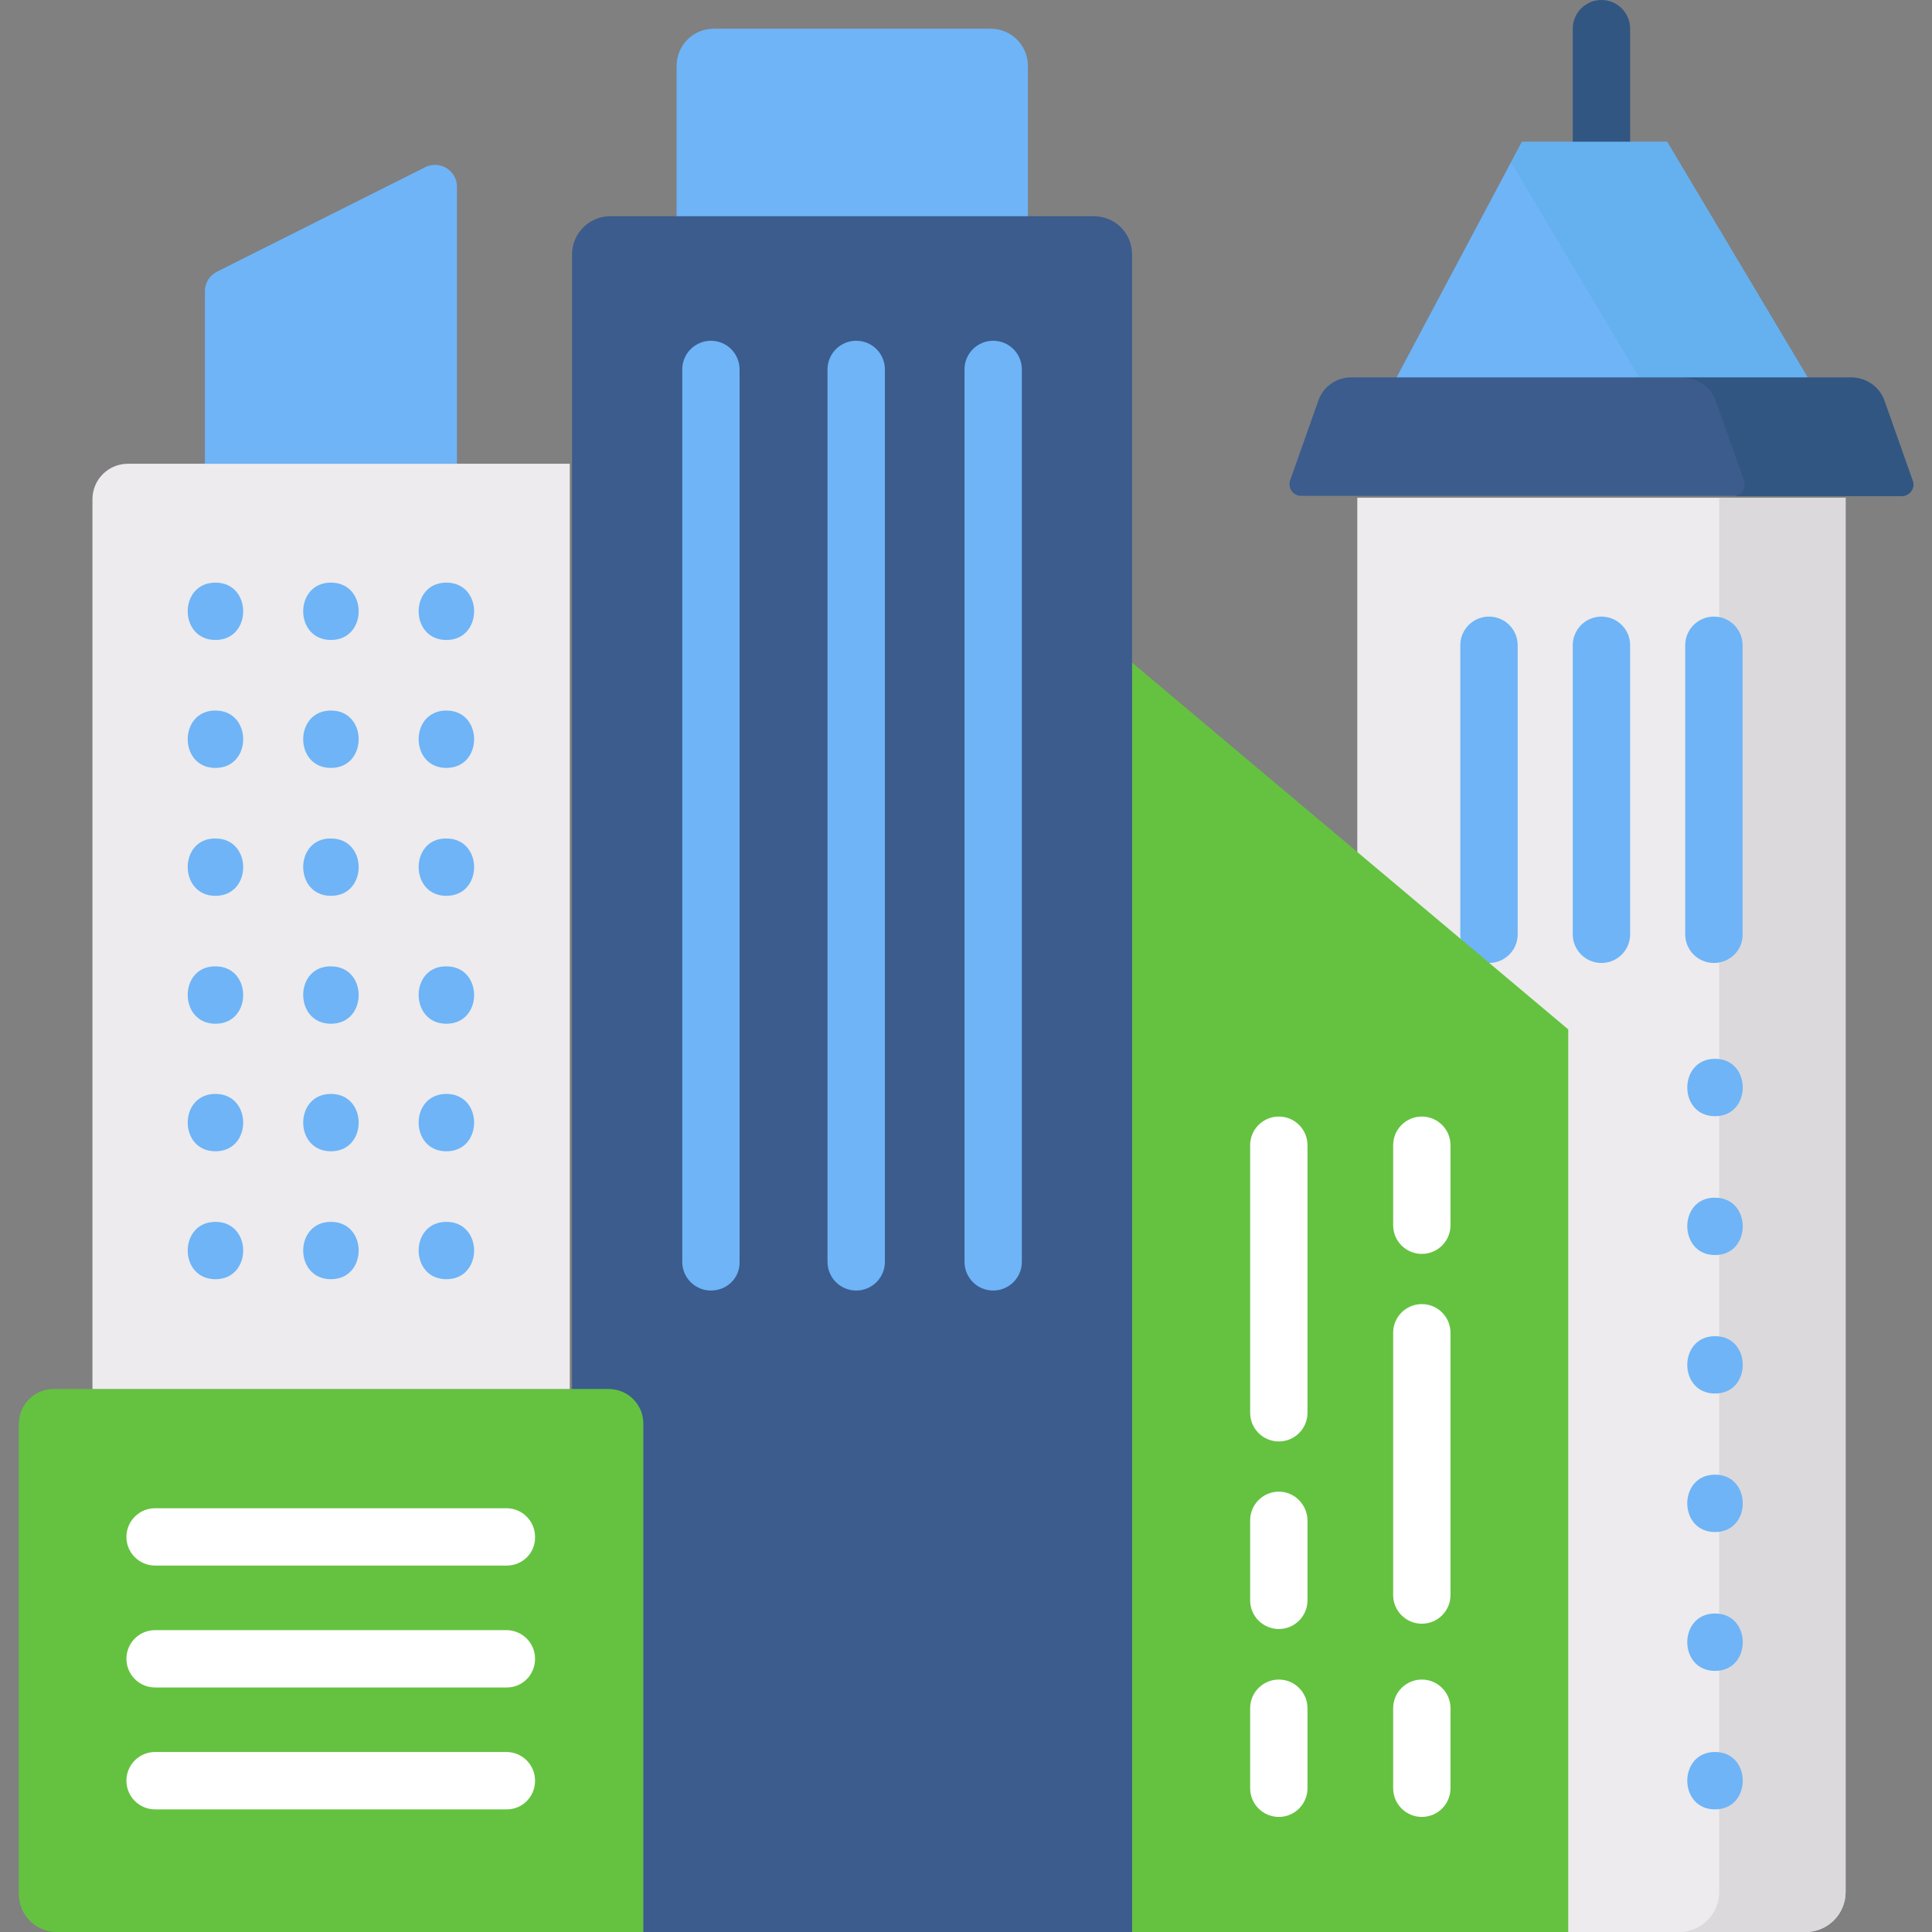 <svg width="53" height="53" viewBox="0 0 53 53" fill="none" xmlns="http://www.w3.org/2000/svg">
<rect x="0" y="0" width="53" height="53" fill="#808080" stroke="none"/>
<g clip-path="url(#clip0)">
<path d="M43.932 6.615C43.498 6.615 43.145 6.263 43.145 5.828V0.787C43.145 0.352 43.498 0 43.932 0C44.367 0 44.719 0.352 44.719 0.787V5.828C44.719 6.263 44.367 6.615 43.932 6.615Z" fill="#315682"/>
<path d="M37.234 13.654H50.629V51.903C50.629 52.503 50.143 53 49.532 53H37.234V13.654Z" fill="#EDEBED"/>
<path d="M47.162 13.654V51.903C47.162 52.503 46.675 53 46.065 53H49.532C50.133 53 50.63 52.514 50.63 51.903V13.654H47.162Z" fill="#DBD9DC"/>
<path d="M40.847 26.417C40.413 26.417 40.06 26.065 40.06 25.631V17.701C40.06 17.267 40.413 16.915 40.847 16.915C41.282 16.915 41.634 17.267 41.634 17.701V25.631C41.634 26.065 41.282 26.417 40.847 26.417Z" fill="#6EB4F7"/>
<path d="M43.932 26.417C43.498 26.417 43.145 26.065 43.145 25.631V17.701C43.145 17.267 43.498 16.915 43.932 16.915C44.367 16.915 44.719 17.267 44.719 17.701V25.631C44.719 26.065 44.367 26.417 43.932 26.417Z" fill="#6EB4F7"/>
<path d="M47.017 26.417C46.582 26.417 46.23 26.065 46.23 25.631V17.701C46.23 17.267 46.582 16.915 47.017 16.915C47.452 16.915 47.804 17.267 47.804 17.701V25.631C47.814 26.065 47.452 26.417 47.017 26.417Z" fill="#6EB4F7"/>
<path d="M31.055 18.177L43.021 28.239V53H31.055V18.177Z" fill="#64C240"/>
<path d="M28.198 6.356H18.561V1.811C18.561 1.242 19.016 0.787 19.585 0.787H27.173C27.742 0.787 28.198 1.242 28.198 1.811V6.356Z" fill="#6EB4F7"/>
<path d="M16.739 5.932H30.01C30.589 5.932 31.055 6.397 31.055 6.977V53H15.693V6.977C15.693 6.408 16.159 5.932 16.739 5.932Z" fill="#3B5C8D"/>
<path d="M27.246 35.403C26.811 35.403 26.459 35.051 26.459 34.616V10.134C26.459 9.7 26.811 9.348 27.246 9.348C27.68 9.348 28.032 9.7 28.032 10.134V34.616C28.032 35.051 27.68 35.403 27.246 35.403Z" fill="#6EB4F7"/>
<path d="M19.503 35.403C19.068 35.403 18.716 35.051 18.716 34.616V10.134C18.716 9.7 19.068 9.348 19.503 9.348C19.937 9.348 20.289 9.7 20.289 10.134V34.616C20.3 35.051 19.948 35.403 19.503 35.403Z" fill="#6EB4F7"/>
<path d="M23.488 35.403C23.053 35.403 22.701 35.051 22.701 34.616V10.134C22.701 9.7 23.053 9.348 23.488 9.348C23.923 9.348 24.275 9.7 24.275 10.134V34.616C24.275 35.051 23.923 35.403 23.488 35.403Z" fill="#6EB4F7"/>
<path d="M1.47 38.104H16.697C17.225 38.104 17.649 38.528 17.649 39.056V53H1.553C0.983 53 0.518 52.534 0.518 51.965V39.056C0.518 38.539 0.942 38.104 1.47 38.104Z" fill="#64C240"/>
<path d="M15.631 38.104H2.536V13.695C2.536 13.157 2.971 12.722 3.509 12.722H15.631V38.104Z" fill="#EDEBED"/>
<path d="M12.546 12.722H5.621V7.991C5.621 7.764 5.745 7.557 5.952 7.453L11.666 4.586C12.07 4.389 12.536 4.679 12.536 5.124V12.722H12.546Z" fill="#6EB4F7"/>
<path d="M13.902 42.948H4.254C3.82 42.948 3.468 42.596 3.468 42.162C3.468 41.727 3.82 41.375 4.254 41.375H13.892C14.327 41.375 14.678 41.727 14.678 42.162C14.689 42.596 14.337 42.948 13.902 42.948Z" fill="white"/>
<path d="M13.902 46.292H4.254C3.82 46.292 3.468 45.94 3.468 45.505C3.468 45.071 3.82 44.719 4.254 44.719H13.892C14.327 44.719 14.678 45.071 14.678 45.505C14.678 45.94 14.337 46.292 13.902 46.292Z" fill="white"/>
<path d="M13.902 49.636H4.254C3.82 49.636 3.468 49.284 3.468 48.849C3.468 48.414 3.82 48.062 4.254 48.062H13.892C14.327 48.062 14.678 48.414 14.678 48.849C14.678 49.284 14.337 49.636 13.902 49.636Z" fill="white"/>
<path d="M5.91 17.556C6.925 17.556 6.925 15.983 5.91 15.983C4.896 15.983 4.896 17.556 5.91 17.556Z" fill="#6EB4F7"/>
<path d="M9.078 17.556C10.093 17.556 10.093 15.983 9.078 15.983C8.064 15.983 8.064 17.556 9.078 17.556Z" fill="#6EB4F7"/>
<path d="M12.245 17.556C13.26 17.556 13.26 15.983 12.245 15.983C11.231 15.983 11.231 17.556 12.245 17.556Z" fill="#6EB4F7"/>
<path d="M5.91 21.066C6.925 21.066 6.925 19.492 5.91 19.492C4.896 19.492 4.896 21.066 5.91 21.066Z" fill="#6EB4F7"/>
<path d="M9.078 21.066C10.093 21.066 10.093 19.492 9.078 19.492C8.064 19.492 8.064 21.066 9.078 21.066Z" fill="#6EB4F7"/>
<path d="M12.245 21.066C13.26 21.066 13.26 19.492 12.245 19.492C11.231 19.492 11.231 21.066 12.245 21.066Z" fill="#6EB4F7"/>
<path d="M5.91 24.575C6.925 24.575 6.925 23.002 5.91 23.002C4.896 22.991 4.896 24.575 5.91 24.575Z" fill="#6EB4F7"/>
<path d="M9.078 24.575C10.093 24.575 10.093 23.002 9.078 23.002C8.064 22.991 8.064 24.575 9.078 24.575Z" fill="#6EB4F7"/>
<path d="M12.245 24.575C13.26 24.575 13.26 23.002 12.245 23.002C11.231 22.991 11.231 24.575 12.245 24.575Z" fill="#6EB4F7"/>
<path d="M5.91 28.084C6.925 28.084 6.925 26.51 5.91 26.51C4.896 26.5 4.896 28.084 5.91 28.084Z" fill="#6EB4F7"/>
<path d="M9.078 28.084C10.093 28.084 10.093 26.51 9.078 26.51C8.064 26.5 8.064 28.084 9.078 28.084Z" fill="#6EB4F7"/>
<path d="M12.245 28.084C13.26 28.084 13.26 26.51 12.245 26.51C11.231 26.5 11.231 28.084 12.245 28.084Z" fill="#6EB4F7"/>
<path d="M5.91 31.583C6.925 31.583 6.925 30.009 5.91 30.009C4.896 30.009 4.896 31.583 5.91 31.583Z" fill="#6EB4F7"/>
<path d="M9.078 31.583C10.093 31.583 10.093 30.009 9.078 30.009C8.064 30.009 8.064 31.583 9.078 31.583Z" fill="#6EB4F7"/>
<path d="M12.245 31.583C13.26 31.583 13.26 30.009 12.245 30.009C11.231 30.009 11.231 31.583 12.245 31.583Z" fill="#6EB4F7"/>
<path d="M5.91 35.092C6.925 35.092 6.925 33.519 5.91 33.519C4.896 33.519 4.896 35.092 5.91 35.092Z" fill="#6EB4F7"/>
<path d="M9.078 35.092C10.093 35.092 10.093 33.519 9.078 33.519C8.064 33.519 8.064 35.092 9.078 35.092Z" fill="#6EB4F7"/>
<path d="M12.245 35.092C13.26 35.092 13.26 33.519 12.245 33.519C11.231 33.519 11.231 35.092 12.245 35.092Z" fill="#6EB4F7"/>
<path d="M35.082 30.63C34.647 30.63 34.295 30.982 34.295 31.417V38.756C34.295 39.191 34.647 39.543 35.082 39.543C35.516 39.543 35.868 39.191 35.868 38.756V31.417C35.868 30.982 35.516 30.63 35.082 30.63Z" fill="white"/>
<path d="M39.005 30.63C38.57 30.63 38.218 30.982 38.218 31.417V33.612C38.218 34.046 38.57 34.398 39.005 34.398C39.439 34.398 39.791 34.046 39.791 33.612V31.417C39.791 30.982 39.439 30.63 39.005 30.63Z" fill="white"/>
<path d="M39.005 35.775C38.57 35.775 38.218 36.127 38.218 36.562V43.756C38.218 44.191 38.57 44.543 39.005 44.543C39.439 44.543 39.791 44.191 39.791 43.756V36.562C39.791 36.127 39.439 35.775 39.005 35.775Z" fill="white"/>
<path d="M35.082 40.92C34.647 40.92 34.295 41.272 34.295 41.707V43.901C34.295 44.336 34.647 44.688 35.082 44.688C35.516 44.688 35.868 44.336 35.868 43.901V41.717C35.868 41.282 35.516 40.92 35.082 40.92Z" fill="white"/>
<path d="M35.082 46.075C34.647 46.075 34.295 46.427 34.295 46.861V49.056C34.295 49.491 34.647 49.843 35.082 49.843C35.516 49.843 35.868 49.491 35.868 49.056V46.861C35.868 46.427 35.516 46.075 35.082 46.075Z" fill="white"/>
<path d="M39.005 46.075C38.57 46.075 38.218 46.427 38.218 46.861V49.056C38.218 49.491 38.57 49.843 39.005 49.843C39.439 49.843 39.791 49.491 39.791 49.056V46.861C39.791 46.427 39.439 46.075 39.005 46.075Z" fill="white"/>
<path d="M37.949 11.035L41.748 3.892H45.734L49.926 10.931L37.949 11.035Z" fill="#6EB4F7"/>
<path d="M45.733 3.892H41.758L41.458 4.461L45.309 10.931L37.98 10.993L37.959 11.035L49.936 10.931L45.733 3.892Z" fill="#65B1EF"/>
<path d="M52.182 13.602H35.692C35.475 13.602 35.32 13.385 35.392 13.178L36.168 10.983C36.303 10.6 36.665 10.352 37.069 10.352H50.785C51.188 10.352 51.551 10.61 51.685 10.983L52.462 13.178C52.545 13.385 52.4 13.602 52.182 13.602Z" fill="#3B5C8D"/>
<path d="M52.472 13.188L51.696 10.993C51.561 10.61 51.199 10.362 50.795 10.362H46.168C46.572 10.362 46.934 10.621 47.069 10.993L47.845 13.188C47.917 13.395 47.762 13.612 47.545 13.612H52.172C52.4 13.602 52.544 13.384 52.472 13.188Z" fill="#315682"/>
<path d="M47.048 30.62C48.062 30.62 48.062 29.046 47.048 29.046C46.033 29.046 46.033 30.62 47.048 30.62Z" fill="#6EB4F7"/>
<path d="M47.048 34.429C48.062 34.429 48.062 32.856 47.048 32.856C46.033 32.846 46.033 34.429 47.048 34.429Z" fill="#6EB4F7"/>
<path d="M47.048 38.228C48.062 38.228 48.062 36.655 47.048 36.655C46.033 36.655 46.033 38.228 47.048 38.228Z" fill="#6EB4F7"/>
<path d="M47.048 42.028C48.062 42.028 48.062 40.454 47.048 40.454C46.033 40.454 46.033 42.028 47.048 42.028Z" fill="#6EB4F7"/>
<path d="M47.048 45.837C48.062 45.837 48.062 44.263 47.048 44.263C46.033 44.263 46.033 45.837 47.048 45.837Z" fill="#6EB4F7"/>
<path d="M47.048 49.636C48.062 49.636 48.062 48.062 47.048 48.062C46.033 48.062 46.033 49.636 47.048 49.636Z" fill="#6EB4F7"/>
</g>
<defs>
<clipPath id="clip0">
<rect width="53" height="53" fill="white"/>
</clipPath>
</defs>
</svg>
